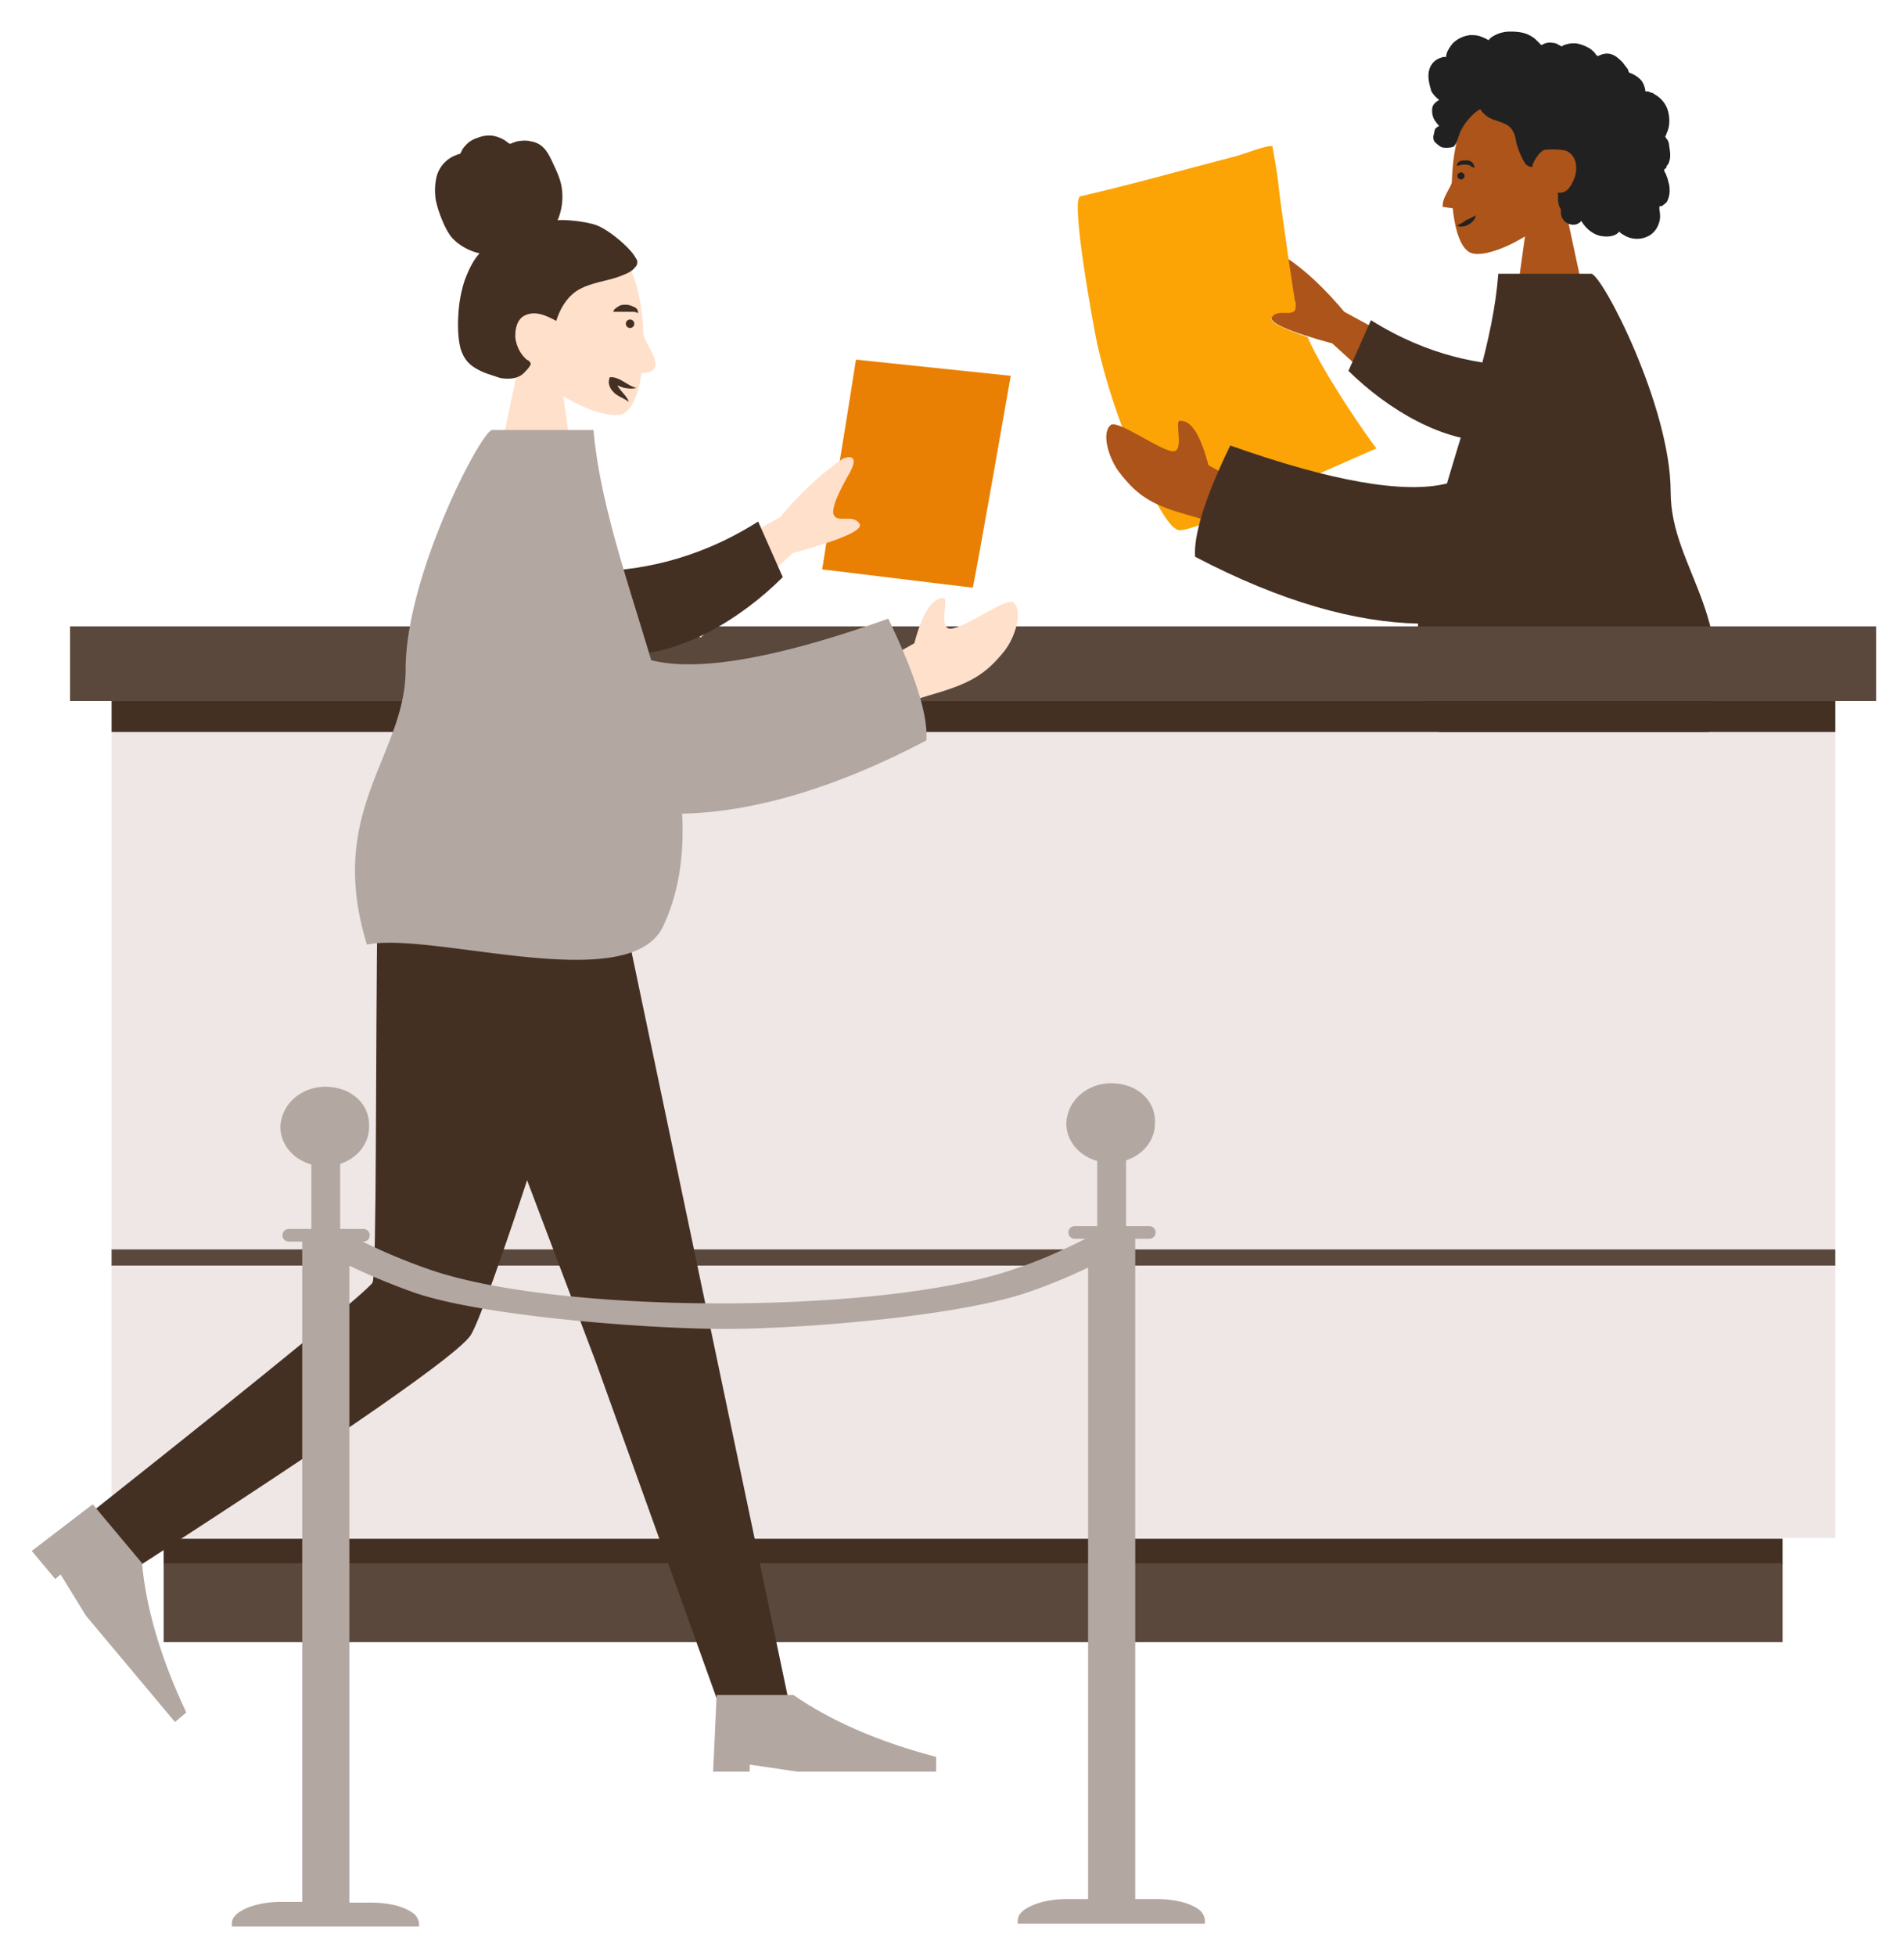 <svg fill="none" height="191" width="186" xmlns="http://www.w3.org/2000/svg"><filter id="a" color-interpolation-filters="sRGB" filterUnits="userSpaceOnUse" height="189.36" width="184.511" x=".933" y=".916"><feFlood flood-opacity="0" result="BackgroundImageFix"/><feColorMatrix in="SourceAlpha" result="hardAlpha" values="0 0 0 0 0 0 0 0 0 0 0 0 0 0 0 0 0 0 127 0"/><feOffset dx="1.084" dy="1.084"/><feGaussianBlur stdDeviation="1.084"/><feColorMatrix values="0 0 0 0 0.129 0 0 0 0 0.129 0 0 0 0 0.129 0 0 0 0.5 0"/><feBlend in2="BackgroundImageFix" result="effect1_dropShadow_17863_419190"/><feBlend in="SourceGraphic" in2="effect1_dropShadow_17863_419190" result="shape"/></filter><g filter="url(#a)"><path d="M151.74 18.839c1.512-1.787 2.543-3.918 2.337-6.323-.481-6.942-10.172-5.43-12.096-1.925-1.856 3.505-1.65 12.44.756 13.059.962.275 3.024-.344 5.154-1.65l-1.305 9.348h7.835z" fill="#ac5419"/><path d="M138.544 5.711a1.671 1.671 0 0 1 1.169-1.168c.137-.069.275-.069.412-.069h.069v-.137c0-.07.069-.206.069-.275.137-.344.343-.619.55-.894a2.885 2.885 0 0 1 1.718-.824c.343 0 .687 0 1.031.137.206.069.343.138.481.206.069 0 .206.138.275.138s.137-.138.206-.206A3.215 3.215 0 0 1 146.448 2c.757 0 1.513.069 2.2.55.137.069.275.206.412.343l.206.207.138.137c.069.069.069.069.137.069.344-.206.688-.275 1.031-.206.207 0 .413.068.619.206.069 0 .206.137.275.137s.206-.137.275-.137c.412-.138.825-.206 1.237-.138.412.07.893.275 1.237.482.206.137.344.274.481.412.069.069.069.137.138.206.068.069.137.069.137.138 0 0 .481-.207.55-.207.275-.068.481-.068.756 0 .481.138.825.482 1.168.825.138.206.275.344.413.55.069.069.137.206.137.275s.069.137.069.137c.069.07.069.07.137.07.344.137.688.343.963.618.275.275.412.687.481 1.03v.138h.137c.069 0 .206 0 .275.069.206.069.344.069.481.206.619.344 1.1.894 1.306 1.58.206.688.206 1.513-.069 2.132-.068.137-.068.206-.137.343-.069.069-.069.069 0 .138 0 .068.069.137.137.206.138.206.207.481.207.687.068.413.137.825.068 1.237-.068.207-.068.344-.206.55-.069.069-.137.138-.137.275 0 .069-.069.069-.138.138l-.068.068c-.069.069-.069 0 0 .069 0 .138.068.206.137.344.069.137.069.206.137.343.069.206.138.481.207.756.068.481.068.963-.138 1.444-.069.206-.206.343-.412.48-.069.07-.138.138-.275.138-.069 0-.138 0-.138.069v.206c.069.481.138.962-.068 1.444a2.143 2.143 0 0 1-.825 1.1 2.453 2.453 0 0 1-2.474.068c-.207-.138-.413-.206-.55-.412-.413.55-1.306.55-1.925.412-.756-.206-1.374-.756-1.787-1.443-.481.618-1.512.412-1.855-.275-.069-.138-.138-.344-.138-.481v-.275c0-.138-.069-.206-.137-.344-.069-.206-.138-.481-.138-.687v-.344c0-.137 0-.206-.069-.344.207 0 .413 0 .619-.068.206-.07.344-.206.481-.344.275-.344.481-.756.619-1.168.275-.894.137-1.994-.756-2.475-.413-.206-1.719-.206-2.2-.137-.55.137-1.168 1.306-1.168 1.443 0 .069 0 .138-.069.206-.137.07-.344-.068-.481-.137-.206-.138-.275-.344-.412-.55a8.088 8.088 0 0 1-.55-1.375c-.138-.343-.138-.756-.275-1.1-.138-.343-.344-.687-.687-.893-.344-.206-.757-.343-1.169-.48s-.756-.276-1.1-.62l-.206-.206c-.069-.069-.069-.206-.137-.206-.069-.069-.275.069-.344.138-.412.275-.756.687-1.1 1.1-.275.412-.549.824-.687 1.305-.137.344-.206.756-.481 1.031-.137.138-.962.206-1.237.069s-.55-.412-.688-.55c-.068-.206-.137-.412-.068-.55 0-.137.068-.206.068-.343 0-.07.069-.207.069-.275.069-.138.275-.275.413-.344-.207-.206-.344-.412-.482-.619a1.836 1.836 0 0 1-.206-.824c0-.207 0-.413.138-.619.137-.206.343-.344.55-.481a2.926 2.926 0 0 1-.756-.825c-.207-.687-.413-1.443-.207-2.13z" fill="#212121"/><path d="M140.948 15.884c0 1.169-1.168 2.131-1.099 3.23l1.443.207" fill="#ac5419"/><path d="M141.227 20.97c.412.137.824.068 1.168-.138s.619-.481.687-.894a6.23 6.23 0 0 1-.962.481c-.206.207-.55.344-.893.55zM142.945 15.333a.782.782 0 0 0-.206-.55c-.138-.137-.344-.206-.55-.206s-.413 0-.619.07a.517.517 0 0 0-.343.48c.206-.069.343-.069.481-.137h.412c.138 0 .275.068.412.068.069.138.207.138.413.275zM141.644 16.434a.344.344 0 1 0-.01-.688.344.344 0 0 0 .01.688z" fill="#212121"/><path d="m141.57 35.54-11.34-6.186c-1.856-2.2-3.712-3.986-5.568-5.223-.549-.207-1.512-.344-.618 1.237.893 1.65 1.787 3.368 1.306 3.849-.481.48-1.65-.206-2.2.618-.343.55 1.581 1.444 5.911 2.612l8.248 7.492z" fill="#ac5419"/><path d="M147.757 34.647c-3.987-.069-9.21-.893-14.915-4.467l-2.199 4.948c3.917 3.85 9.347 7.01 14.158 6.873 3.78-.137 5.705-4.673 2.956-7.354z" fill="#443023"/><path d="M104.457 18.084c5.086-1.169 10.172-2.612 15.189-3.918.619-.137 3.162-1.168 3.574-.962 0 0 .481 2.68.55 3.436.275 2.543.687 5.086 1.031 7.63.275 1.718.481 3.23.619 4.055 0 .206.068.343.068.412 0 .275 0 .412-.137.55-.481.48-1.65-.206-2.2.618-.275.413.894 1.031 3.506 1.925 1.374 3.299 6.185 10.31 6.735 10.86-3.917 1.718-7.766 3.436-11.684 5.085-.962.413-6.667 3.162-7.698 2.887s-2.543-3.436-3.368-5.155c-1.993-4.124-3.505-8.522-4.536-12.99-.275-1.237-2.68-14.227-1.649-14.433z" fill="#fca306"/><path d="M121.984 52.723c-2.337-1.65-4.467-2.818-6.461-3.368-3.849-1.03-5.361-1.856-7.216-4.261-1.031-1.306-1.856-3.85-.894-4.674.619-.55 4.399 2.2 5.911 2.543 1.512.344.137-3.299.962-2.955 1.031 0 1.925 1.443 2.681 4.33l5.361 2.955z" fill="#ac5419"/><path d="M140.266 46.126c-4.193 1.031-11.272-.206-21.17-3.711-2.474 5.086-3.574 8.729-3.436 10.86 8.523 4.467 15.739 6.391 21.788 6.529-.207 3.574.275 6.942 1.718 10.034 3.024 6.392 20.482.482 26.393 1.65 3.711-11.96-3.437-16.84-3.437-24.537 0-8.385-6.736-21.307-7.767-21.307h-9.072c-.481 6.461-2.955 13.472-5.017 20.482zM173.051 149.154H14.901v2.475h158.15z" fill="#443023"/><path d="M173.052 151.561H14.902v7.698h158.15zM5.76 67.363v-7.285h176.432v7.285H11.464z" fill="#5a483c"/><path d="M178.206 122.488H9.814v26.599h168.392zM178.207 70.392H9.817v50.517h168.39z" fill="#eee7e5"/><path d="M178.206 120.908H9.814v1.581h168.392z" fill="#5a483c"/><path d="M178.207 67.365H9.817v3.024h168.39z" fill="#443023"/><path d="m79.232 54.512 14.709 1.787c.343-1.375 3.711-20.688 3.711-20.688l-15.12-1.581s-.757 4.88-1.581 9.897c-.069.55-.206 1.1-.275 1.719-.069.412-.138.893-.206 1.306-.07.206-.07.412-.138.618-.069.344-.137.687-.137 1.031v.344c0 .137.137.275.206.412.481.55 1.787-.206 2.405.687.275.413-.756 1.031-3.161 1.856-.206 1.306-.344 2.268-.413 2.612z" fill="#ea8003"/><path d="M83.15 70.182c2.337-1.718 4.536-2.818 6.53-3.368 3.849-1.1 5.43-1.924 7.354-4.33 1.03-1.306 1.856-3.849.893-4.743-.618-.55-4.398 2.269-5.98 2.544-1.58.343-.137-3.368-.961-2.956-1.031 0-1.994 1.512-2.75 4.399l-5.43 3.024z" fill="#ffe0cb"/><path d="m39.988 86.608 17.183 45.431 12.028 33.472h6.873L59.508 86.608z" fill="#443023"/><path d="M35.795 86.608c-.206 15.602-.068 36.565-.48 37.527-.275.618-9.28 8.041-27.08 22.131l3.505 6.049c21.1-13.609 32.166-21.307 33.197-23.094 1.65-2.749 9.76-27.699 13.952-42.613z" fill="#443023"/><path d="m2.017 150.352 5.956-4.557 4.811 5.743c.401 4.331 1.78 9.188 4.33 14.586l-1.105.929-8.695-10.379-2.476-4.025-.526.442zM68.582 171.903l.344-7.492h7.491c3.574 2.475 8.18 4.537 13.953 6.049v1.443H76.83l-4.674-.687v.687z" fill="#b3a7a1"/><path d="M49.68 34.099c-1.65-1.925-2.75-4.33-2.543-6.942.55-7.629 11.203-5.98 13.265-2.13 2.062 3.848 1.855 13.608-.825 14.364-1.1.275-3.368-.412-5.636-1.787l1.443 10.241h-8.591z" fill="#ffe0cb"/><path d="M56.965 20.834c-1.168-.344-2.887-.481-3.574-.413a5.96 5.96 0 0 0 .413-3.093c-.138-1.03-.62-1.924-1.031-2.818-.207-.412-.413-.824-.757-1.168a2.133 2.133 0 0 0-1.237-.619c-.48-.137-.962-.068-1.374 0-.207.07-.413.138-.55.206-.206.07-.275-.068-.481-.206-.344-.275-.894-.48-1.306-.55a2.9 2.9 0 0 0-1.512.207 2.473 2.473 0 0 0-1.237.824 1.497 1.497 0 0 0-.344.55c-.069.069-.069.138-.138.207-.068 0-.206 0-.274.068a3.056 3.056 0 0 0-1.856 1.719c-.206.48-.344 1.305-.275 2.199 0 .893.893 3.368 1.65 4.192.687.756 1.718 1.306 2.68 1.513-.687.756-1.1 1.718-1.443 2.611-.344 1.031-.55 2.131-.619 3.23-.069 1.032-.069 2.131.138 3.162.206.963.687 1.719 1.512 2.2.343.206.756.412 1.168.55l1.237.412c.756.137 1.718.137 2.337-.481.206-.206.481-.481.619-.756.068-.069.068-.138 0-.275-.07-.138-.207-.206-.344-.275-.619-.55-.962-1.237-1.1-2.062-.068-.825.138-1.924.962-2.268 1.032-.481 2.131.069 3.025.55.412-1.306 1.168-2.543 2.405-3.162 1.375-.687 2.887-.756 4.262-1.375.343-.137.756-.343.962-.618.137-.138.275-.275.275-.481.069-.206-.069-.413-.206-.619-.55-.962-2.75-2.818-3.987-3.161z" fill="#443023"/><path d="M61.636 30.732c-.068 1.306 1.1 2.337 1.306 3.574.138 1.306-1.443.893-2.336 1.168" fill="#ffe0cb"/><path d="M61.09 36.779c-.413.137-.825.068-1.238 0-.412-.138-.687-.275-1.03-.275l.343-.275c0 .137 0 .206.069.344.068.137.206.274.343.48.138.138.275.344.413.482.137.206.275.343.343.618-.343-.275-.756-.412-1.168-.687-.206-.137-.344-.275-.55-.55-.137-.206-.275-.55-.206-.893l.069-.275h.275c.48.068.824.275 1.168.48.481.276.756.482 1.168.55zM60.467 30.939a.412.412 0 1 0 0-.825.412.412 0 0 0 0 .825zM61.226 29.496c-.206-.137-.412-.137-.55-.137H58.82c.069-.276.344-.413.55-.55s.481-.138.688-.138c.274 0 .48.069.756.206.274.07.48.344.412.619z" fill="#443023"/><path d="m62.738 56.23 12.372-6.804c2.062-2.475 4.124-4.33 6.117-5.705.619-.275 1.65-.413.687 1.374-1.03 1.787-1.993 3.712-1.443 4.262.481.55 1.787-.207 2.406.687.412.619-1.787 1.58-6.53 2.887l-9.004 8.247z" fill="#ffe0cb"/><path d="M56.69 54.72c4.33-.07 10.103-.963 16.289-4.88l2.405 5.43c-4.261 4.26-10.24 7.697-15.464 7.56-4.124-.138-6.255-5.155-3.23-8.11z" fill="#443023"/><g fill="#b3a7a1"><path d="M62.53 63.378c4.605 1.169 12.371-.206 23.162-4.055 2.68 5.567 3.918 9.554 3.712 11.89-9.28 4.88-17.252 7.011-23.85 7.149.206 3.917-.275 7.629-1.856 10.997-3.299 6.942-22.475.48-28.936 1.787-4.055-13.128 3.78-18.489 3.78-26.874 0-9.21 7.424-23.369 8.454-23.369h9.898c.618 7.08 3.368 14.846 5.636 22.475zM105.352 119.668c-2.268 1.168-4.673 2.268-7.148 3.093-12.784 4.536-44.469 4.536-57.253.137a56.776 56.776 0 0 1-7.56-3.23l-1.856 2.062c2.475 1.306 5.086 2.405 7.767 3.368 6.667 2.337 22.887 3.574 30.379 3.574 7.629 0 23.231-1.237 30.035-3.712 2.543-.893 5.018-1.993 7.423-3.23z"/><path d="M39.505 185.923c-.756-.756-2.405-1.237-4.33-1.237h-2.13v-65.02H28.44V184.617h-2.131c-1.925 0-3.574.55-4.33 1.237-.275.275-.413.55-.413.894v.275H39.85v-.275c0-.275-.138-.55-.344-.825z"/><path d="M34.418 118.91H32.15v-7.423h-2.818v7.423h-2.2a.616.616 0 0 0-.618.619c0 .343.275.618.618.618h2.2v.894h2.818v-.894h2.268a.616.616 0 0 0 .618-.618.616.616 0 0 0-.618-.619z"/><path d="M32.565 105.371a5.253 5.253 0 0 0-1.856-.343c-1.924 0-3.505 1.099-4.123 2.611-.138.413-.275.825-.275 1.306 0 2.131 1.924 3.849 4.33 3.849s4.33-1.718 4.33-3.849c.068-1.649-.894-2.955-2.406-3.574zM116.277 185.579c-.756-.756-2.406-1.237-4.33-1.237h-2.131v-65.02h-4.605v65.02h-2.131c-1.924 0-3.574.55-4.33 1.237-.275.275-.412.55-.412.894v.274h18.282v-.274c0-.344-.137-.619-.343-.894z"/><path d="M111.189 118.636h-2.268v-7.423h-2.818v7.423h-2.199a.616.616 0 0 0-.619.619c0 .343.275.618.619.618h2.199v.894h2.818v-.894h2.268a.616.616 0 0 0 .619-.618.616.616 0 0 0-.619-.619z"/><path d="M109.339 105.029a5.255 5.255 0 0 0-1.856-.344c-1.925 0-3.506 1.1-4.124 2.612-.138.412-.275.825-.275 1.306 0 2.13 1.924 3.849 4.33 3.849s4.33-1.719 4.33-3.849c.069-1.65-.893-2.956-2.405-3.574z"/></g></g></svg>